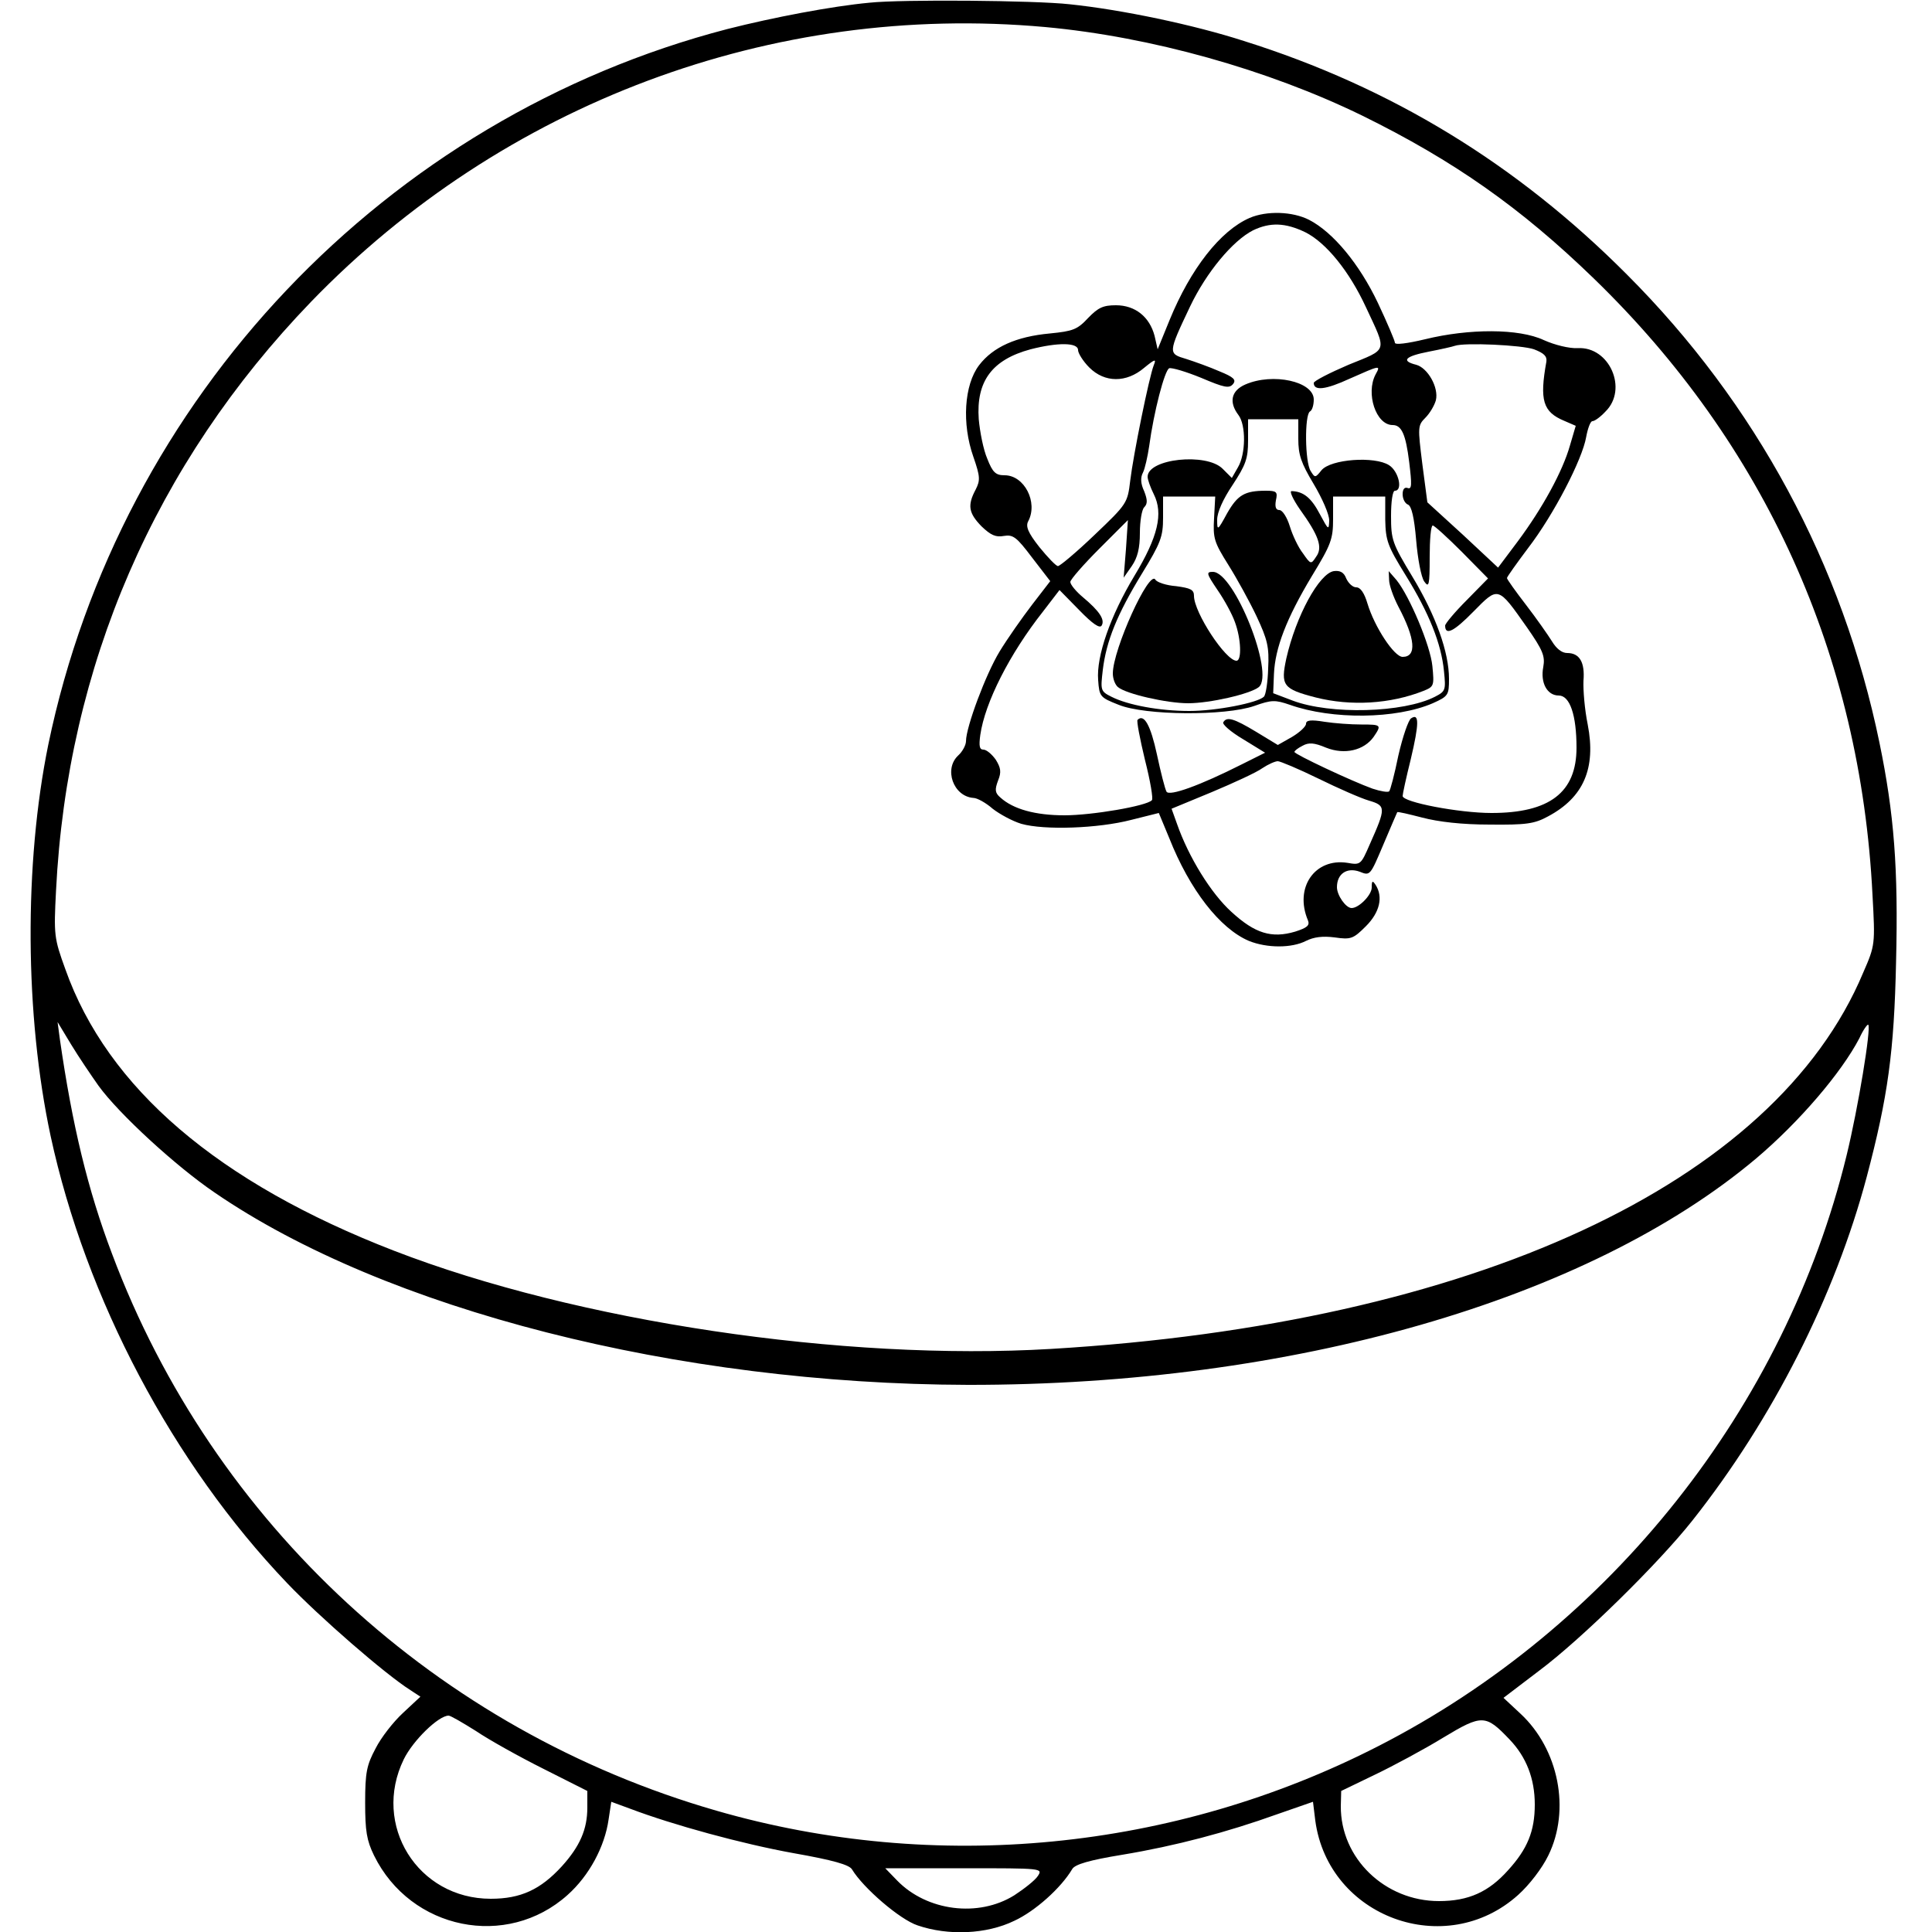 <?xml version="1.0" standalone="no"?>
<!DOCTYPE svg PUBLIC "-//W3C//DTD SVG 20010904//EN"
 "http://www.w3.org/TR/2001/REC-SVG-20010904/DTD/svg10.dtd">
<svg version="1.0" xmlns="http://www.w3.org/2000/svg"
 width="500pt" height="500pt" viewBox="0 0 500 500"
 preserveAspectRatio="xMidYMid meet">
<g transform="translate(0,500) scale(0.1,-0.1)"
fill="#000000" stroke="none">
<path d="M2250 4993 c-97 -9 -249 -38 -367 -68 -885 -230 -1572 -954 -1758
-1852 -63 -308 -61 -700 6 -1013 91 -421 316 -847 612 -1157 84 -88 253 -235
319 -277 l26 -17 -45 -42 c-25 -23 -57 -64 -71 -92 -23 -43 -27 -62 -27 -140
0 -74 4 -98 23 -137 95 -193 344 -243 501 -102 56 50 96 125 106 195 l7 46 49
-18 c111 -42 290 -91 423 -115 102 -18 144 -30 151 -42 29 -48 124 -130 170
-145 79 -27 178 -23 250 12 54 25 121 85 150 134 7 12 44 23 130 37 138 23
270 58 401 105 l92 32 6 -49 c34 -250 337 -361 525 -192 29 26 62 69 78 102
58 118 27 275 -72 367 l-44 41 92 70 c111 83 310 279 397 389 208 263 369 581
451 889 55 208 71 324 76 557 6 241 -5 383 -43 567 -95 461 -320 878 -654
1212 -284 285 -609 484 -991 604 -130 42 -316 81 -451 95 -89 10 -434 13 -518
4z m455 -63 c273 -25 576 -110 820 -229 238 -117 411 -239 599 -421 444 -430
691 -976 722 -1596 7 -128 7 -130 -24 -201 -229 -547 -1011 -909 -2102 -974
-538 -32 -1227 71 -1700 254 -455 176 -742 421 -851 729 -29 80 -30 88 -24
203 29 582 256 1105 660 1524 497 514 1194 775 1900 711z m-2450 -2740 c53
-73 200 -208 300 -276 443 -304 1199 -496 1950 -498 838 -1 1604 219 2040 586
111 94 220 221 267 311 10 22 21 37 23 35 8 -8 -26 -215 -56 -338 -159 -652
-610 -1221 -1212 -1529 -529 -271 -1145 -331 -1713 -167 -722 208 -1302 742
-1564 1441 -63 166 -103 333 -135 555 l-6 45 35 -58 c20 -33 52 -80 71 -107z
m977 -1670 c34 -23 113 -67 175 -98 l113 -57 0 -43 c0 -56 -19 -100 -66 -152
-55 -60 -106 -84 -184 -84 -189 0 -308 191 -225 361 24 49 90 113 116 113 5 0
36 -18 71 -40z m2675 -22 c43 -45 65 -101 65 -168 0 -69 -19 -115 -69 -170
-50 -56 -102 -80 -179 -80 -140 0 -255 111 -254 246 l1 39 87 42 c48 23 128
66 177 96 101 61 110 60 172 -5z m-1221 -353 c-7 -11 -35 -33 -61 -50 -93 -58
-226 -41 -303 38 l-31 32 204 0 c202 0 204 0 191 -20z"/>
<path d="M3234 4436 c-76 -33 -153 -132 -207 -264 l-31 -76 -8 35 c-13 49 -50
79 -100 79 -33 0 -46 -6 -72 -33 -28 -30 -39 -34 -99 -40 -87 -8 -147 -35
-183 -82 -39 -51 -45 -152 -15 -237 18 -52 18 -61 6 -85 -22 -41 -18 -61 15
-95 24 -23 37 -29 58 -25 24 4 33 -3 73 -56 l47 -61 -47 -61 c-26 -34 -64 -88
-84 -121 -36 -59 -87 -196 -87 -232 0 -10 -9 -27 -20 -37 -38 -35 -13 -106 39
-110 10 0 33 -13 50 -28 18 -14 51 -32 74 -39 60 -17 199 -12 284 10 l72 18
27 -65 c53 -134 131 -234 206 -266 47 -19 111 -19 148 0 20 10 43 13 74 9 42
-6 48 -4 81 29 36 36 45 76 25 107 -8 12 -10 11 -10 -7 0 -19 -33 -53 -52 -53
-15 0 -38 33 -38 54 0 35 26 52 59 40 27 -11 27 -10 61 70 19 45 35 82 36 84
1 2 30 -5 65 -14 42 -11 103 -18 174 -18 95 -1 116 2 151 21 92 49 125 124
103 238 -8 39 -12 89 -11 113 4 48 -10 72 -42 72 -14 0 -28 11 -40 31 -10 16
-40 59 -67 94 -27 35 -49 66 -49 69 0 3 25 38 55 78 66 86 140 229 150 287 4
22 11 41 16 41 6 0 21 11 34 25 59 58 10 169 -72 164 -22 -1 -59 8 -88 21 -64
30 -193 30 -307 2 -46 -11 -78 -15 -78 -9 0 5 -20 52 -44 103 -48 101 -116
183 -178 215 -43 22 -110 24 -154 5z m144 -37 c54 -27 114 -101 157 -194 55
-118 58 -107 -45 -149 -49 -21 -90 -42 -90 -47 0 -21 30 -18 93 11 79 35 81
36 67 11 -26 -49 1 -131 44 -131 23 0 34 -23 43 -96 7 -58 7 -71 -4 -67 -8 3
-13 -3 -13 -16 0 -12 6 -24 14 -27 9 -4 16 -33 21 -92 4 -48 13 -96 21 -107
12 -17 14 -10 14 63 0 45 3 82 8 82 4 0 38 -31 75 -68 l68 -69 -55 -56 c-31
-31 -56 -61 -56 -66 0 -27 23 -15 73 36 65 66 63 67 139 -41 41 -59 47 -74 42
-102 -8 -41 10 -74 40 -74 29 0 46 -51 46 -135 0 -116 -70 -169 -220 -169 -84
0 -230 28 -230 44 0 5 9 47 21 95 22 93 22 120 1 106 -7 -4 -22 -48 -33 -96
-10 -49 -21 -91 -24 -93 -3 -3 -22 0 -43 7 -53 19 -202 89 -202 95 0 3 9 10
21 16 16 9 30 8 61 -5 48 -19 98 -7 123 28 21 31 20 32 -32 32 -27 0 -69 3
-95 7 -36 6 -48 4 -48 -5 0 -7 -16 -22 -36 -34 l-37 -21 -56 34 c-58 35 -76
40 -85 25 -4 -5 19 -25 51 -44 l57 -35 -60 -30 c-109 -55 -187 -83 -195 -71
-4 7 -15 50 -25 97 -16 74 -33 106 -50 89 -3 -2 6 -49 19 -103 14 -55 22 -102
18 -105 -14 -15 -155 -39 -226 -39 -76 0 -133 16 -166 46 -14 12 -15 20 -6 44
9 22 7 33 -6 54 -10 14 -24 26 -32 26 -10 0 -12 9 -8 38 12 84 76 210 162 319
l43 56 51 -52 c35 -36 53 -48 58 -40 9 15 -5 37 -48 73 -18 15 -33 33 -33 40
0 6 34 45 75 86 l74 74 -5 -75 -6 -74 21 30 c15 22 21 46 21 86 0 30 5 60 11
66 9 9 9 19 0 42 -9 19 -10 35 -3 48 5 10 12 41 16 68 12 89 40 197 52 202 7
2 44 -9 83 -25 59 -25 72 -28 82 -16 9 11 2 18 -35 33 -25 11 -64 25 -86 32
-47 14 -48 14 10 136 42 88 110 170 163 197 44 21 83 20 135 -5z m-588 -305
c0 -8 13 -29 29 -45 40 -40 96 -40 142 -1 28 23 32 24 25 7 -12 -30 -53 -232
-61 -299 -7 -58 -8 -60 -92 -140 -47 -45 -90 -81 -95 -81 -5 0 -26 22 -48 49
-30 38 -36 54 -29 67 26 49 -10 119 -61 119 -23 0 -31 7 -45 43 -10 23 -19 69
-22 102 -7 98 34 154 134 181 70 18 123 18 123 -2z m1180 2 c26 -10 34 -18 32
-32 -18 -100 -9 -130 46 -153 l30 -13 -15 -51 c-19 -67 -71 -162 -135 -248
l-51 -68 -91 85 -92 84 -13 99 c-12 96 -12 100 8 120 11 11 23 31 27 45 8 33
-21 84 -51 92 -40 10 -29 22 33 34 31 6 62 13 67 15 25 9 174 2 205 -9z m-558
-1111 c51 -25 110 -51 131 -57 44 -13 44 -19 2 -113 -23 -53 -24 -54 -58 -48
-84 13 -138 -64 -102 -149 5 -13 -2 -19 -33 -29 -61 -18 -104 -5 -165 51 -53
48 -111 142 -141 228 l-14 39 104 43 c57 24 116 51 131 62 15 10 33 18 40 18
6 0 54 -20 105 -45z"/>
<path d="M3223 4005 c-37 -16 -43 -46 -18 -79 20 -26 19 -101 -1 -135 l-16
-28 -24 24 c-42 42 -194 26 -194 -21 0 -7 7 -27 16 -45 25 -50 11 -110 -50
-211 -62 -103 -99 -208 -94 -270 3 -43 5 -45 53 -64 69 -28 276 -29 351 -3 45
16 54 16 92 3 110 -39 275 -37 370 4 40 18 42 21 42 63 0 69 -34 164 -95 265
-52 86 -55 95 -55 157 0 37 4 65 10 65 21 0 10 50 -15 66 -37 24 -151 16 -175
-13 -16 -20 -17 -20 -28 -2 -15 23 -16 145 -2 154 6 3 10 17 10 31 0 47 -106
70 -177 39z m137 -141 c0 -41 7 -62 40 -117 22 -37 40 -78 40 -94 -1 -26 -2
-25 -24 16 -22 42 -42 59 -73 60 -7 1 3 -21 21 -47 49 -68 60 -99 42 -123 -13
-20 -14 -20 -34 9 -12 15 -27 47 -34 70 -7 23 -19 42 -27 42 -9 0 -12 8 -9 25
5 22 2 25 -26 25 -55 0 -73 -11 -100 -58 -25 -46 -26 -46 -26 -17 0 19 15 53
40 90 34 52 40 68 40 115 l0 55 65 0 65 0 0 -51z m-218 -205 c-3 -52 0 -62 37
-121 22 -35 55 -95 73 -133 28 -60 33 -79 30 -135 -1 -35 -6 -68 -11 -73 -16
-16 -124 -37 -193 -37 -76 0 -159 15 -202 37 -28 14 -28 17 -22 69 9 75 37
144 101 249 49 80 55 96 55 145 l0 55 68 0 67 0 -3 -56z m443 -4 c1 -54 6 -68
53 -144 60 -97 92 -176 99 -248 5 -49 4 -52 -23 -66 -82 -42 -271 -47 -369
-10 l-50 19 2 50 c3 67 32 143 98 253 50 82 55 96 55 148 l0 58 68 0 67 0 0
-60z"/>
<path d="M3151 3473 c18 -26 38 -63 45 -83 16 -43 18 -100 4 -100 -28 0 -110
125 -110 168 0 16 -9 20 -46 25 -26 2 -50 10 -54 17 -16 26 -110 -181 -110
-243 0 -14 6 -29 13 -35 21 -18 127 -42 182 -42 56 0 161 24 183 42 41 35 -64
298 -119 298 -18 0 -17 -4 12 -47z"/>
<path d="M3452 3522 c-38 -6 -98 -116 -123 -226 -15 -70 -9 -79 76 -101 91
-23 193 -17 279 17 27 11 28 13 23 64 -5 53 -59 181 -93 223 l-20 23 1 -23 c0
-13 11 -44 24 -69 44 -83 48 -130 11 -130 -22 0 -73 78 -91 138 -8 27 -18 42
-29 42 -9 0 -20 10 -26 23 -6 16 -16 21 -32 19z"/>
</g>
</svg>
